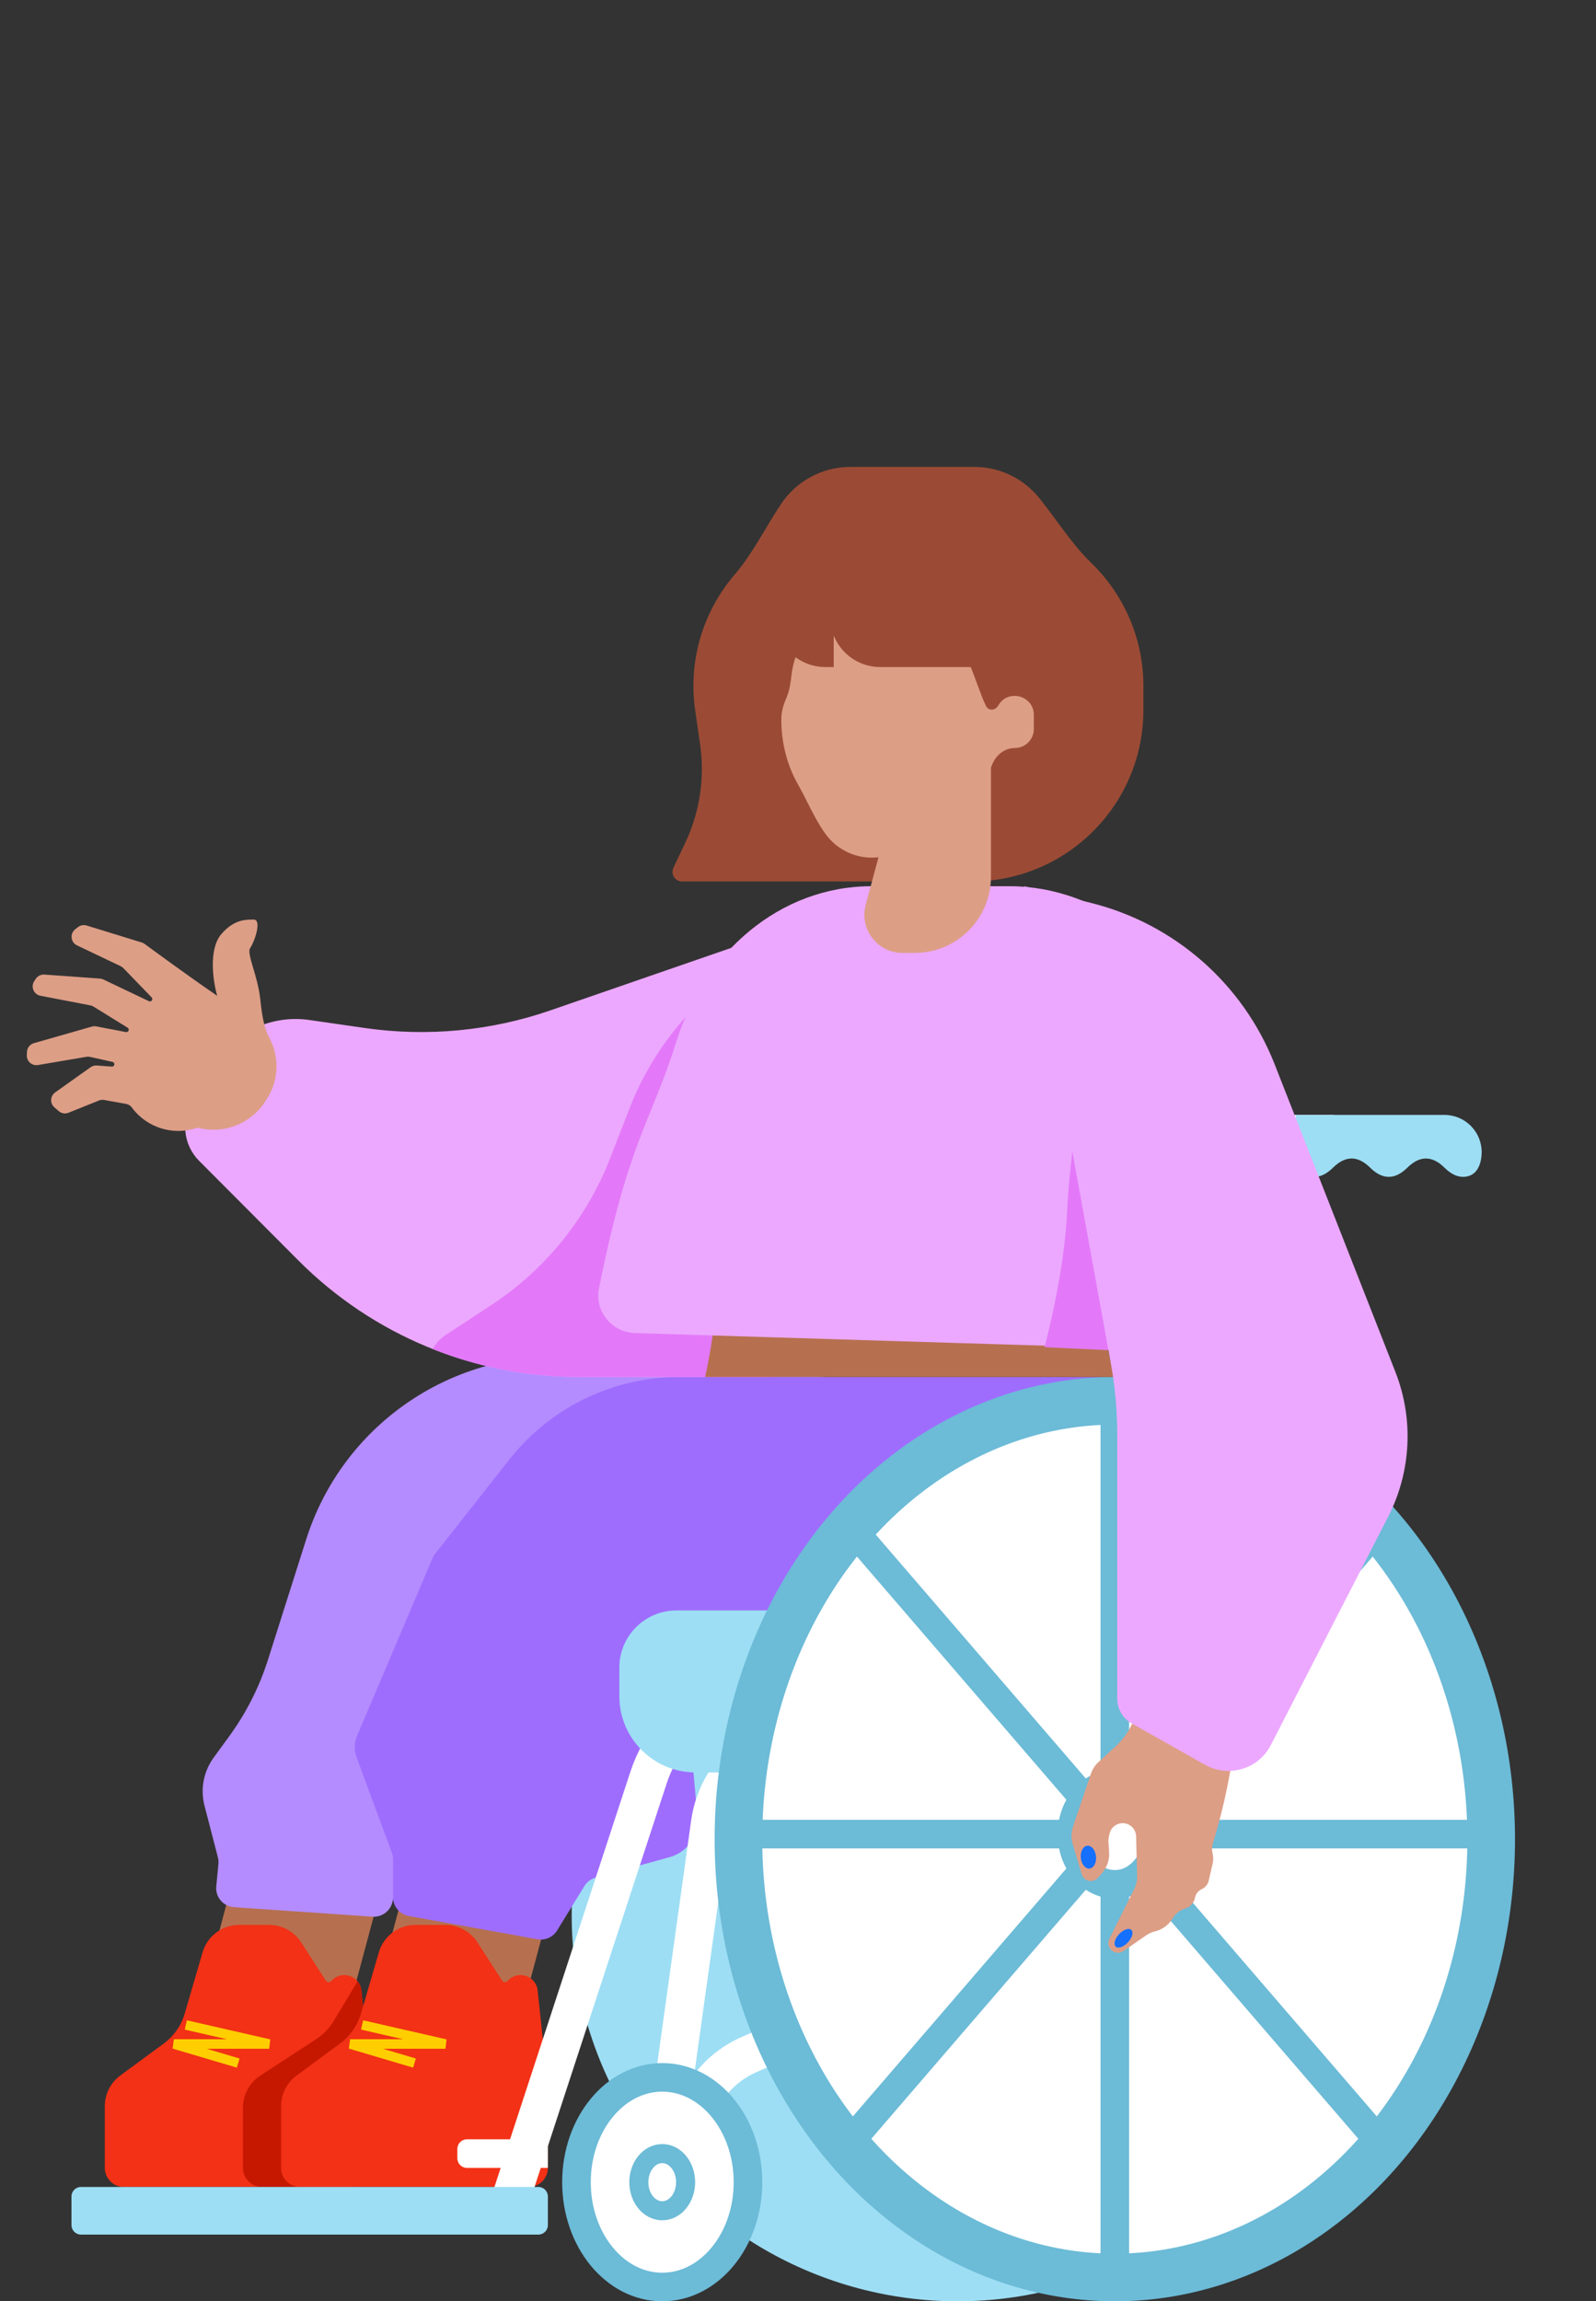 <svg width="335" height="483" viewBox="0 0 335 483" fill="none" xmlns="http://www.w3.org/2000/svg">
<rect x="0" y="0" width="335" height="483" fill="#333333" stroke="none"/>
<circle r="81" transform="matrix(-1 0 0 1 201 402)" fill="#9DDEF4"/>
<rect width="30.507" height="48" rx="2" transform="matrix(-0.966 -0.259 -0.259 0.966 119 386.865)" fill="#B6704F"/>
<rect width="30.507" height="48" rx="2" transform="matrix(-0.966 -0.259 -0.259 0.966 82.557 386.865)" fill="#B6704F"/>
<path d="M118.999 284.76L124.737 285L179 289.5L191 368.409L135.615 330.659L92.872 374.043C91.791 375.14 91.05 376.526 90.737 378.034L89.782 382.639C89.596 383.539 89.255 384.401 88.775 385.186L84.306 392.499C84.103 392.831 83.95 393.191 83.851 393.567L82.342 399.301C81.853 401.157 80.115 402.405 78.2 402.274L49.102 400.281C46.855 400.127 45.178 398.149 45.394 395.907L45.847 391.204C45.892 390.738 45.854 390.268 45.737 389.815L42.925 378.988C42.023 375.514 42.724 371.817 44.835 368.914L48.163 364.339C51.698 359.478 54.428 354.08 56.247 348.351L64.277 323.064C71.788 299.413 94.206 283.721 118.999 284.76Z" fill="#B48CFF"/>
<path d="M78 438L75.849 417.748C75.516 414.617 71.607 413.392 69.547 415.774V415.774C69.233 416.137 68.658 416.097 68.398 415.693L63.21 407.66C61.737 405.378 59.206 404 56.49 404H50.199C46.643 404 43.514 406.347 42.519 409.761L38.777 422.598C38.039 425.129 36.489 427.346 34.365 428.908L25.261 435.602C23.211 437.11 22 439.503 22 442.047V455C22 457.209 23.791 459 26 459H74C76.209 459 78 457.209 78 455V438Z" fill="#F23116"/>
<path d="M78 449H61C59.895 449 59 449.895 59 451V453C59 454.105 59.895 455 61 455H78V449Z" fill="white"/>
<path d="M39 425L56.5 429H36.5L50 433" stroke="#FECE00" stroke-width="2" stroke-linejoin="bevel"/>
<path fill-rule="evenodd" clip-rule="evenodd" d="M75.062 415.841L70.06 424.144C69.125 425.694 67.852 427.014 66.335 428.002L54.631 435.633C52.366 437.109 51 439.63 51 442.334V455C51 457.209 52.791 459 55 459H74.01C76.214 458.995 78 457.206 78 455V438L75.849 417.748C75.769 416.994 75.481 416.351 75.062 415.841Z" fill="#C61800"/>
<path d="M115 438L112.849 417.748C112.516 414.617 108.607 413.392 106.547 415.774V415.774C106.233 416.137 105.658 416.097 105.398 415.693L100.21 407.66C98.737 405.378 96.206 404 93.49 404H87.199C83.643 404 80.514 406.347 79.519 409.761L75.777 422.598C75.039 425.129 73.489 427.346 71.365 428.908L62.261 435.602C60.211 437.11 59 439.503 59 442.047V455C59 457.209 60.791 459 63 459H111C113.209 459 115 457.209 115 455V438Z" fill="#F23116"/>
<path d="M115 449H98C96.895 449 96 449.895 96 451V453C96 454.105 96.895 455 98 455H115V449Z" fill="white"/>
<path d="M76 425L93.5 429H73.5L87 433" stroke="#FECE00" stroke-width="2" stroke-linejoin="bevel"/>
<path d="M143.288 346.898L146.399 381.35C146.747 385.201 144.291 388.749 140.564 389.78L125.016 394.081C124.042 394.35 123.205 394.979 122.676 395.84L116.931 405.174C116.068 406.577 114.433 407.307 112.813 407.014L85.788 402.126C83.884 401.781 82.5 400.124 82.5 398.19V390.246C82.5 389.773 82.416 389.304 82.252 388.86L74.826 368.765C74.295 367.33 74.333 365.747 74.932 364.339L91 326.531L106.938 306.292C109.96 302.456 113.581 299.133 117.662 296.451C125.059 291.59 133.716 289 142.567 289H235C237.209 289 239 290.791 239 293V312.178C239 326.538 227.359 338.178 213 338.178H151.255C146.553 338.178 142.865 342.214 143.288 346.898Z" fill="#9F6DFE"/>
<path d="M249.328 324.5V246C249.328 241.582 252.91 238 257.328 238H280M159.805 351.213L149.85 356.62C143.343 360.153 138.434 366.042 136.129 373.079L107.5 460.5M164.827 364.639V364.639C156.448 366.93 150.24 373.992 149.04 382.595L141.484 436.804M163.572 428.413L157.135 431.256C152.7 433.215 149.088 436.661 146.925 441V441" stroke="white" stroke-width="8"/>
<path d="M303.2 245.074C304.894 246.747 306.588 247.33 308.282 246.823C310.283 246.224 311 243.899 311 241.81C311 237.497 307.503 234 303.19 234H272V242.149C272 244.021 272.648 246.049 274.397 246.714C276.198 247.399 277.999 246.853 279.8 245.074C282.4 242.506 285 242.506 287.6 245.074C290.2 247.642 292.8 247.642 295.4 245.074C298 242.506 300.6 242.506 303.2 245.074Z" fill="#9DDEF4"/>
<path d="M115 467C115 468.105 114.105 469 113 469H17C15.895 469 15 468.105 15 467V461C15 459.895 15.895 459 17 459H113C114.105 459 115 459.895 115 461V467Z" fill="#9DDEF4"/>
<ellipse rx="18" ry="22" transform="matrix(-1 0 0 1 139 458)" fill="white" stroke="#6CBBD7" stroke-width="6"/>
<ellipse rx="4.909" ry="6" transform="matrix(-1 0 0 1 139 458)" stroke="#6CBBD7" stroke-width="4"/>
<path d="M164 338H142C135.373 338 130 343.373 130 350V356C130 364.837 137.163 372 146 372H164V338Z" fill="#9DDEF4"/>
<ellipse rx="79" ry="92" transform="matrix(-1 0 0 1 234 386)" fill="white" stroke="#6CBBD7" stroke-width="10"/>
<path d="M234 293.217V384.946M234 384.946V476.674M234 384.946H155M234 384.946L313 384.946M234 384.946L178.139 320.084M234 384.946L289.861 449.807M234 384.946L178.139 449.807M234 384.946L289.861 320.084" stroke="#6CBBD7" stroke-width="6"/>
<ellipse rx="9" ry="10.543" transform="matrix(-1 0 0 1 234 384.946)" fill="white" stroke="#6CBBD7" stroke-width="6"/>
<path d="M53.595 215.742L49.5 217.651L40.559 231.012C37.908 234.974 38.422 240.256 41.787 243.632L62.673 264.589C78.246 280.216 99.401 289 121.463 289H162V196L115.534 212.057C103.026 216.38 89.666 217.648 76.568 215.758L64.902 214.074C61.051 213.518 57.122 214.098 53.595 215.742Z" fill="#ECA8FF"/>
<path fill-rule="evenodd" clip-rule="evenodd" d="M162 199.661C148.639 206.416 137.861 217.935 132.189 232.494L128.039 243.147C123.135 255.735 114.431 266.483 103.136 273.895L93.566 280.176C92.326 280.989 91.425 282.013 90.831 283.141C100.488 286.975 110.871 289 121.463 289H162V199.661Z" fill="#E379F8"/>
<path d="M232.028 258H151.308C151.308 275 148 289 148 289H234L233.884 288.592C231.058 278.649 230.425 268.211 232.028 258Z" fill="#B6704F"/>
<path d="M211.898 186H182.936C163.581 186 147.771 200.094 141.981 218.563C136.565 235.837 131.991 239.2 125.734 270.371C124.772 275.161 128.388 279.635 133.272 279.786L265.244 283.853C267.727 283.93 269.674 281.767 269.289 279.313C267.384 267.158 261.84 234.398 255 217.5C247.874 199.894 230.892 186 211.898 186Z" fill="#ECA8FF"/>
<path d="M230 207L267 235.16L235.5 283.5L219.25 282.75C219.25 282.75 223.5 267 224 254C224.5 241 230 207 230 207Z" fill="#E379F8"/>
<path d="M18.187 194.249L29.77 197.817C29.987 197.884 30.185 197.983 30.367 198.118C31.848 199.211 39.147 204.582 45.589 209C44.726 206 43.7 199.2 46.5 196C49.125 193 51.471 193 53.236 193C55 193 53.5 197.5 52.5 199C51.73 200.155 54.063 204.673 54.614 209.576C54.935 212.432 55.235 215.385 56.583 217.923C58.695 221.903 58.51 226.711 56.096 230.516L55.717 231.114C52.69 235.887 46.912 238.141 41.453 236.678L41.309 236.726C36.309 238.418 30.79 236.679 27.662 232.428C27.38 232.044 26.961 231.782 26.492 231.698L21.865 230.862C21.494 230.795 21.112 230.834 20.762 230.975L14.385 233.544C13.69 233.824 12.897 233.692 12.331 233.203L11.43 232.425C10.448 231.578 10.52 230.034 11.577 229.282L19.012 223.993C19.391 223.723 19.853 223.594 20.318 223.628L23.467 223.86C24.085 223.906 24.218 223.009 23.613 222.874L18.922 221.824C18.669 221.767 18.407 221.76 18.151 221.804L7.963 223.531C6.708 223.744 5.576 222.745 5.63 221.473L5.66 220.78C5.697 219.919 6.281 219.18 7.108 218.943L19.279 215.461C19.581 215.375 19.898 215.361 20.206 215.42L26.429 216.614C26.974 216.719 27.259 215.99 26.787 215.698L19.637 211.272C19.43 211.144 19.202 211.055 18.963 211.009L8.483 208.988C7.083 208.718 6.407 207.112 7.192 205.922L7.511 205.439C7.909 204.836 8.602 204.494 9.323 204.546L20.983 205.385C21.232 205.403 21.476 205.467 21.701 205.575L31.254 210.129C31.756 210.369 32.215 209.731 31.828 209.33L25.898 203.197C25.732 203.025 25.536 202.885 25.321 202.782L16.164 198.416C14.825 197.777 14.623 195.954 15.79 195.037L16.363 194.587C16.879 194.183 17.56 194.056 18.187 194.249Z" fill="#DD9E86"/>
<path d="M230.629 369.767L234.1 366.606C237.718 363.31 239.473 358.462 239.225 353.566L259.451 362.596C258.676 370.776 257.047 378.896 254.613 386.745C254.378 387.502 254.35 388.312 254.534 389.082C254.692 389.746 254.694 390.437 254.54 391.102L253.698 394.746C253.52 395.518 252.991 396.16 252.271 396.481C251.551 396.802 251.022 397.445 250.844 398.216L250.798 398.412C250.579 399.361 249.902 400.139 248.995 400.484L248.341 400.733C247.516 401.047 246.809 401.614 246.321 402.354L245.969 402.886C245.156 404.116 243.912 404.992 242.486 405.34C241.796 405.508 241.143 405.801 240.557 406.206L235.806 409.49C235.149 409.944 234.289 409.968 233.611 409.551C232.717 409.002 232.392 407.856 232.863 406.912L238.049 396.513C238.493 395.623 238.711 394.637 238.685 393.643L238.466 385.401C238.432 384.111 237.536 383.009 236.286 382.72C234.768 382.369 233.252 383.322 232.899 384.849L232.748 385.503C232.671 385.836 232.643 386.178 232.664 386.519L232.804 388.749C232.904 390.346 232.369 391.919 231.317 393.123L230.462 394.1C229.424 395.287 227.495 394.867 227.046 393.356L225.163 387.03C224.805 385.829 224.829 384.545 225.232 383.356L228.97 372.305C229.3 371.331 229.871 370.458 230.629 369.767Z" fill="#DD9E86"/>
<path d="M230.054 389.62C229.922 388.298 229.101 387.298 228.22 387.386C227.338 387.474 226.731 388.617 226.863 389.939C226.995 391.26 227.816 392.261 228.697 392.173C229.579 392.085 230.186 390.942 230.054 389.62Z" fill="#1570FF"/>
<path d="M236.752 407.666C237.659 406.694 237.978 405.519 237.466 405.042C236.954 404.564 235.804 404.964 234.898 405.935C233.991 406.906 233.672 408.081 234.184 408.559C234.696 409.037 235.846 408.637 236.752 407.666Z" fill="#1570FF"/>
<path d="M237.554 361.721L252.946 370.397C257.889 373.183 264.157 371.303 266.75 366.256L291.359 318.369C296.217 308.916 296.775 297.831 292.892 287.938L267.548 223.372C260.93 206.512 246.565 193.893 228.992 189.504L214.967 186L233.163 286.141C234.052 291.037 234.5 296.003 234.5 300.979L234.5 356.494C234.5 358.66 235.667 360.658 237.554 361.721Z" fill="#ECA8FF"/>
<path fill-rule="evenodd" clip-rule="evenodd" d="M163.934 105.797C160.709 110.629 158.011 116.157 154.229 120.567C147.748 128.124 144.372 138.349 145.926 149.133L146.956 156.284C147.963 163.273 146.892 170.405 143.877 176.79L141.348 182.146C140.721 183.473 141.689 185 143.156 185H204C223.882 185 240 168.882 240 149V144C240 133.848 235.798 124.677 229.037 118.132C224.903 114.13 221.72 108.944 218.093 104.477C214.884 100.525 209.987 98 204.5 98H178.5C172.424 98 167.071 101.096 163.934 105.797Z" fill="#9B4B35"/>
<path fill-rule="evenodd" clip-rule="evenodd" d="M203.757 140H184.756C180.7 140 177.007 137.664 175.269 134L175 133.432V140H173.224C170.902 140 168.737 139.241 166.983 137.944C166.575 139.111 166.285 140.364 166.13 141.703C165.955 143.217 165.768 144.741 165.191 146.153C164.574 147.664 164 149.068 164 151C164 156.007 165.252 160.671 167.468 164.582C168.155 165.794 168.794 167.058 169.435 168.326C170.604 170.64 171.781 172.968 173.273 175.029C175.453 178.041 178.998 180 183 180C183.471 180 183.936 179.973 184.394 179.92L181.706 189.925C180.341 195.007 184.17 200 189.432 200H192C200.837 200 208 192.837 208 184V161.108C208.082 160.912 208.161 160.715 208.238 160.516C209.016 158.506 210.845 157 213 157C215.209 157 217 155.209 217 153V150.062C217 145.96 211.562 144.516 209.527 148.078C208.913 149.151 207.507 149.277 206.959 148.168C206.345 146.924 205.768 145.351 205.132 143.621C204.709 142.467 204.26 141.244 203.757 140Z" fill="#DD9E86"/>
</svg>
